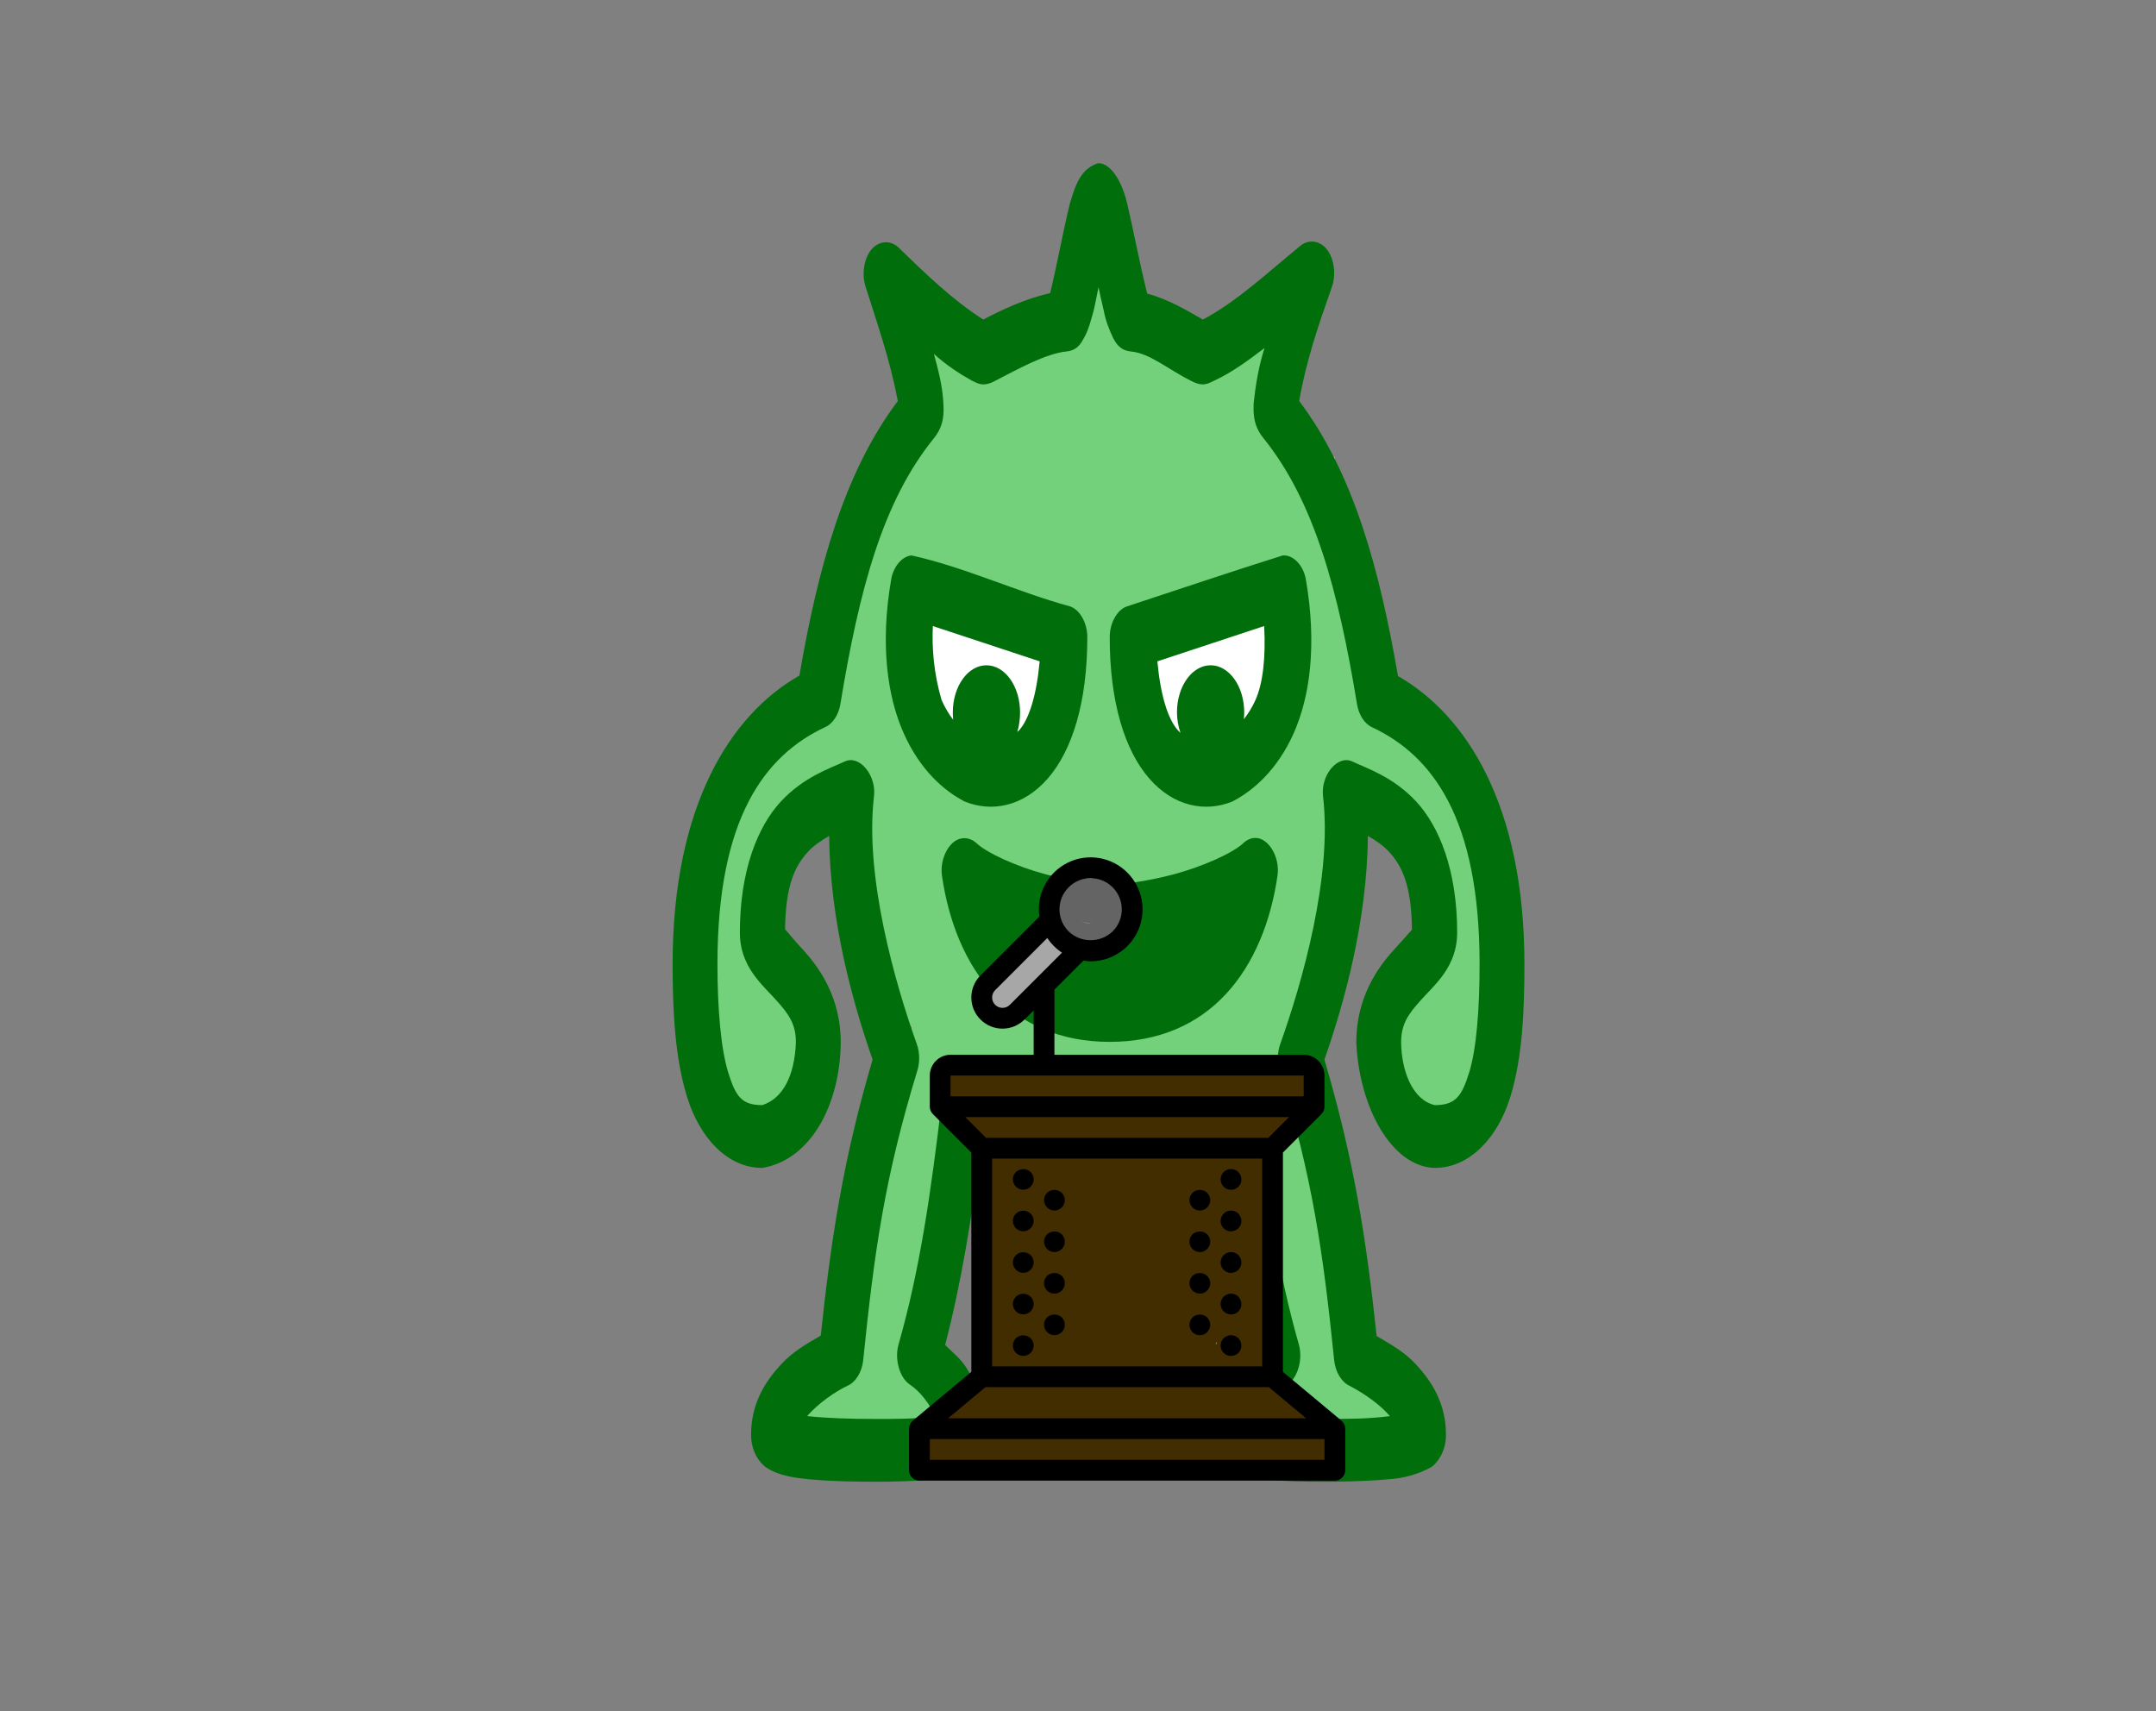 <?xml version="1.0" encoding="UTF-8" standalone="no"?>
<!DOCTYPE svg PUBLIC "-//W3C//DTD SVG 1.1//EN" "http://www.w3.org/Graphics/SVG/1.1/DTD/svg11.dtd">
<svg width="100%" height="100%" viewBox="0 0 630 500" version="1.1" xmlns="http://www.w3.org/2000/svg" xmlns:xlink="http://www.w3.org/1999/xlink" xml:space="preserve" xmlns:serif="http://www.serif.com/" style="fill-rule:evenodd;clip-rule:evenodd;stroke-linejoin:round;stroke-miterlimit:2;">
    <rect x="0" y="0" width="630" height="500" fill="#808080" stroke="none"/>
    <g id="Layer2" transform="matrix(1,0,0,1,1,0)">
        <g transform="matrix(1.169,0,0,1,-48.446,0)">
            <rect x="237.245" y="400" width="42.755" height="20" style="fill:rgb(115,209,123);"/>
        </g>
        <g transform="matrix(0.944,0,0,1,13.993,0)">
            <rect x="266.298" y="100" width="116.89" height="214.279" style="fill:rgb(115,209,123);"/>
        </g>
        <g transform="matrix(1.169,0,0,1,83.573,0.501)">
            <rect x="237.245" y="400" width="42.755" height="20" style="fill:rgb(115,209,123);"/>
        </g>
        <g transform="matrix(1.262,0.308,-0.237,0.972,10.438,-73.232)">
            <rect x="260" y="304.118" width="17.762" height="105.76" style="fill:rgb(115,209,123);"/>
        </g>
        <g transform="matrix(-1.262,0.308,0.237,0.972,630.467,-78.383)">
            <rect x="260" y="304.118" width="17.762" height="105.76" style="fill:rgb(115,209,123);"/>
        </g>
        <g transform="matrix(1,0,0,1,-1,0)">
            <rect x="310.323" y="80" width="19.677" height="30" style="fill:rgb(115,209,123);"/>
        </g>
        <g transform="matrix(1,0,0,1,-1,0)">
            <rect x="258.838" y="130" width="18.924" height="170" style="fill:rgb(115,209,123);"/>
        </g>
        <g transform="matrix(1,0,0,1,-1,0)">
            <rect x="250" y="146.279" width="10" height="127.806" style="fill:rgb(115,209,123);"/>
        </g>
        <g transform="matrix(1.593,0,0,1,-227.433,0)">
            <rect x="376.607" y="133.467" width="10.412" height="166.533" style="fill:rgb(115,209,123);"/>
        </g>
        <g transform="matrix(1,0,0,1,-1,0)">
            <rect x="383.188" y="161.984" width="16.812" height="78.016" style="fill:rgb(115,209,123);"/>
        </g>
        <g transform="matrix(1,0,0,1,-1,0)">
            <rect x="206.281" y="280" width="29.051" height="46.121" style="fill:rgb(115,209,123);"/>
        </g>
        <g transform="matrix(1.237,0,0,1.077,-54.465,-11.495)">
            <rect x="210" y="224.278" width="15.699" height="55.722" style="fill:rgb(115,209,123);"/>
        </g>
        <g transform="matrix(1.167,0,0,1,-43.582,0)">
            <rect x="225.699" y="210" width="29.301" height="30" style="fill:rgb(115,209,123);"/>
        </g>
        <g transform="matrix(-1,0,0,1,641,1)">
            <rect x="206.281" y="280" width="29.051" height="46.121" style="fill:rgb(115,209,123);"/>
        </g>
        <g transform="matrix(-1.237,0,0,1.077,694.465,-10.495)">
            <rect x="210" y="224.278" width="15.699" height="55.722" style="fill:rgb(115,209,123);"/>
        </g>
        <g transform="matrix(-1.226,0,0,1.077,698.568,-15.211)">
            <rect x="225.699" y="210" width="29.301" height="30" style="fill:rgb(115,209,123);"/>
        </g>
        <g transform="matrix(1.388,0,0,1,-99.872,0)">
            <rect x="244.203" y="180" width="10.797" height="40" style="fill:rgb(115,209,123);"/>
        </g>
    </g>
    <rect x="270" y="180" width="40" height="40" style="fill:white;"/>
    <g transform="matrix(1,0,0,1,63.869,0)">
        <rect x="270" y="180" width="40" height="40" style="fill:white;"/>
    </g>
    <g transform="matrix(3.275,0,0,4.587,157.245,-4357.51)">
        <path d="M50,960.362C48.432,960.693 47.944,961.724 47.438,962.955C46.78,964.894 46.313,966.782 45.688,968.64C43.421,969.009 41.309,969.727 39.719,970.327C36.975,969.07 34.66,967.479 32.156,965.735C31.438,965.247 30.396,965.303 29.735,965.866C29.073,966.428 28.851,967.448 29.219,968.234C30.335,970.754 31.398,972.912 32.094,975.513C27.274,980.097 24.961,986.167 23.313,993.006C17.161,995.497 12,1001.31 12,1011.38C12,1014.48 12.224,1017.42 13.313,1019.9C14.401,1022.39 16.833,1024.37 20,1024.37C24.371,1023.85 26.954,1020.29 27,1016.37C27,1013.54 25.127,1011.66 23.75,1010.56C23.164,1010.12 22.575,1009.63 22.031,1009.16C22.086,1006.34 22.932,1005.11 24.094,1004.22C24.624,1003.81 25.29,1003.5 25.969,1003.22C26.03,1008.69 28.121,1013.95 29.844,1017.47C27.232,1023.78 26.138,1028.86 25.219,1035.05C23.965,1035.57 22.689,1036.09 21.656,1036.9C20.288,1037.96 19,1039.36 19,1041.36C19,1042.49 19.819,1043.17 20.281,1043.42C21.526,1044.02 23.036,1044.12 24.25,1044.21C26.23,1044.34 28.499,1044.36 30,1044.36C31.502,1044.36 33.532,1044.34 35.281,1044.21C36.647,1044.17 37.84,1043.85 38.906,1043.33C39.353,1043.03 40,1042.33 40,1041.36C40,1039.7 39.235,1038.29 38.281,1037.18C37.725,1036.53 36.99,1036.13 36.313,1035.65C37.774,1031.64 38.706,1027.5 39.5,1023.03C43.45,1024.33 47.504,1024.37 50,1024.37C52.488,1024.37 56.562,1024.35 60.5,1023.06C61.292,1027.52 62.231,1031.65 63.688,1035.65C63.018,1036.13 62.301,1036.54 61.75,1037.18C60.796,1038.29 60,1039.7 60,1041.36C60,1042.33 60.678,1043.03 61.125,1043.33C62.213,1044.03 63.607,1044.1 64.719,1044.21C66.468,1044.34 68.499,1044.36 70,1044.36C71.502,1044.36 73.77,1044.34 75.75,1044.21C77.188,1044.16 78.554,1043.88 79.719,1043.42C80.181,1043.17 81,1042.5 81,1041.36C81,1039.36 79.712,1037.96 78.344,1036.9C77.321,1036.1 76.052,1035.6 74.813,1035.08C73.892,1028.87 72.773,1023.79 70.156,1017.47C71.879,1013.95 73.97,1008.69 74.031,1003.22C74.719,1003.5 75.37,1003.81 75.906,1004.22C77.074,1005.12 77.921,1006.35 77.969,1009.19C77.431,1009.63 76.734,1010.18 76.25,1010.56C74.873,1011.66 73,1013.54 73,1016.37C73.256,1020.49 76.129,1024.29 80,1024.37C83.167,1024.37 85.63,1022.39 86.719,1019.9C87.808,1017.42 88,1014.48 88,1011.38C88,1001.33 82.855,995.537 76.719,993.038C75.067,986.18 72.741,980.107 67.906,975.513C68.527,972.944 69.635,970.66 70.813,968.266C71.218,967.487 71.03,966.446 70.378,965.858C69.726,965.27 68.671,965.19 67.938,965.673C65.004,967.381 62.34,969.182 59.313,970.327C58.012,969.807 56.386,969.069 54.344,968.672C53.668,966.763 53.164,964.779 52.563,962.955C52.122,961.594 51.157,960.386 50,960.362L50,960.362ZM50,968.265C50.153,968.776 50.318,969.326 50.469,969.765C50.648,970.453 50.981,971.005 51.313,971.514C51.513,971.765 51.852,972.286 52.875,972.358C54.623,972.48 56.109,973.466 58.344,974.263C59.443,974.655 59.867,974.35 60.375,974.201C61.938,973.684 63.474,972.869 64.813,972.139C64.29,973.297 64.014,974.51 63.844,975.638C63.82,976.193 63.751,977.029 64.688,977.856C69.257,981.89 71.387,987.563 73.063,994.818C73.209,995.489 73.725,996.066 74.375,996.287C79.743,998.075 84,1002.05 84,1011.38C84,1014.26 83.724,1016.8 83.063,1018.31C82.401,1019.82 81.834,1020.37 80,1020.37C78.006,1020.04 77.025,1018.18 77,1016.37C77,1015.21 77.627,1014.58 78.75,1013.69C79.312,1013.24 79.963,1012.81 80.594,1012.22C81.225,1011.63 82,1010.71 82,1009.38C82,1005.4 80.393,1002.61 78.344,1001.03C76.294,999.459 73.999,998.931 72.625,998.473C71.329,998.052 69.816,999.346 70.031,1000.69C70.883,1005.8 68.159,1012.59 66.219,1016.47C65.954,1016.98 65.931,1017.62 66.156,1018.15C69.084,1024.98 70.039,1029.7 71.031,1036.65C71.142,1037.37 71.682,1038.01 72.375,1038.24C73.666,1038.72 75.101,1039.43 76,1040.18C74.075,1040.37 71.926,1040.36 70,1040.36C68.157,1040.36 66.243,1040.33 64.594,1040.18C64.989,1039.28 66.1,1038.62 66.906,1038.15C67.795,1037.7 68.242,1036.54 67.875,1035.62C65.96,1030.83 64.963,1025.99 63.969,1020.03C63.747,1018.82 62.23,1018.05 61.125,1018.59C57.721,1020.29 53,1020.37 50,1020.37C47,1020.37 42.31,1020.29 38.906,1018.59C37.797,1018.03 36.247,1018.8 36.031,1020.03C35.037,1025.99 34.071,1030.83 32.156,1035.62C31.789,1036.54 32.236,1037.7 33.125,1038.15C34.156,1038.64 34.918,1039.42 35.438,1040.18C33.688,1040.38 31.694,1040.36 30,1040.36C27.932,1040.36 25.836,1040.32 24,1040.18C24.986,1039.37 26.497,1038.62 27.625,1038.24C28.33,1038.02 28.884,1037.38 29,1036.65C29.992,1029.7 30.916,1024.98 33.844,1018.15C34.069,1017.62 34.046,1016.98 33.781,1016.47C31.841,1012.59 29.117,1005.8 29.969,1000.69C30.185,999.345 28.671,998.051 27.375,998.473C26.001,998.93 23.706,999.459 21.656,1001.03C19.607,1002.61 18,1005.4 18,1009.38C18,1010.71 18.775,1011.63 19.406,1012.22C20.037,1012.81 20.688,1013.24 21.25,1013.69C22.373,1014.58 23,1015.21 23,1016.37C22.885,1018.52 21.821,1019.95 20,1020.37C18.167,1020.37 17.63,1019.82 16.969,1018.31C16.308,1016.8 16,1014.26 16,1011.37C16,1002.05 20.257,998.074 25.625,996.286C26.287,996.075 26.817,995.496 26.969,994.818C28.647,987.548 30.73,981.92 35.313,977.887C36.296,977.021 36.187,976.179 36.156,975.638C36.076,974.512 35.683,973.498 35.313,972.514C36.399,973.217 37.552,973.758 38.656,974.201C39.154,974.357 39.627,974.653 40.688,974.263C42.737,973.51 45.27,972.491 47.156,972.357C48.166,972.285 48.485,971.766 48.688,971.514C49.119,970.996 49.347,970.305 49.563,969.764C49.713,969.326 49.848,968.774 50,968.265L50,968.265ZM33.313,985.353C32.468,985.409 31.697,986.06 31.5,986.883C30.496,991.025 31.161,994.357 32.625,996.692C34.089,999.027 36.197,1000.32 37.906,1000.97C37.958,1001 38.01,1001.02 38.063,1001.03C40.477,1001.73 43.289,1001.35 45.469,999.566C47.648,997.783 49,994.719 49,990.569C49.011,989.672 48.341,988.812 47.469,988.601C42.757,987.682 38.001,986.081 33.313,985.353L33.313,985.353ZM66.438,985.353C61.827,986.389 57.157,987.515 52.531,988.601C51.659,988.812 50.989,989.672 51,990.569C51,994.719 52.352,997.783 54.531,999.566C56.711,1001.35 59.523,1001.73 61.938,1001.03C61.99,1001.01 62.043,1001 62.094,1000.97C63.803,1000.32 65.942,999.027 67.406,996.692C68.87,994.357 69.504,991.025 68.5,986.883C68.284,985.98 67.366,985.298 66.438,985.353ZM35.219,989.851L44.75,992.1C44.467,994.28 43.805,995.764 42.938,996.474C42.878,996.522 42.811,996.555 42.75,996.599C42.92,996.223 43,995.788 43,995.349C43,993.693 41.657,992.35 40,992.35C38.343,992.35 37,993.693 37,995.349C37,995.504 37.009,995.669 37.031,995.818C36.649,995.469 36.297,995.042 36,994.568C35.306,992.885 35.124,991.273 35.219,989.851ZM64.781,989.851C64.932,991.894 64.66,993.516 64,994.568C63.702,995.043 63.347,995.438 62.969,995.786C62.989,995.647 63,995.494 63,995.349C63,993.693 61.657,992.35 60,992.35C58.343,992.35 57,993.693 57,995.349C57,995.814 57.124,996.269 57.313,996.661C57.226,996.602 57.145,996.541 57.063,996.474C56.195,995.764 55.533,994.28 55.25,992.1L64.781,989.851ZM63.938,1003.35C63.571,1003.36 63.21,1003.48 62.906,1003.69C61.961,1004.32 59.266,1005.18 56.75,1005.66C54.234,1006.14 51.667,1006.35 51,1006.35C50.333,1006.35 47.766,1006.14 45.25,1005.66C42.734,1005.18 40.07,1004.32 39.125,1003.69C38.732,1003.43 38.247,1003.32 37.781,1003.38C36.682,1003.5 35.818,1004.67 36.031,1005.75C36.612,1008.65 38.124,1011.38 40.656,1013.31C43.188,1015.25 46.667,1016.34 51,1016.34C55.333,1016.34 58.812,1015.25 61.344,1013.31C63.876,1011.38 65.388,1008.65 65.969,1005.75C66.215,1004.57 65.145,1003.3 63.938,1003.35Z" style="fill:rgb(0,110,10);fill-rule:nonzero;"/>
    </g>
    <g id="Layer1">
        <path d="M282.12,327.48C281.315,326.861 280.601,326.276 280.038,325.763C276.827,322.838 276.276,319.615 276.287,318.345C276.308,315.931 277.166,314.352 278.001,313.255C279.735,310.978 282.214,309.619 285.701,310.08C286.411,310.173 288.506,311.158 289.822,311.807C292.782,311.766 295.729,311.581 298.626,311.102C304.119,310.195 307.716,311.729 312.981,312.763C320.799,314.297 331.331,313.078 339.085,312.111C341.764,311.777 344.483,312.036 347.17,311.719C349.125,311.489 350.987,311.403 352.969,311.403L356.096,311.403C358.662,311.403 359.91,311.434 360.216,311.46C362.888,311.694 364.127,312.841 364.495,313.127C364.709,313.293 364.909,313.463 365.093,313.638L366.41,313.302L367.886,312.93C368.507,312.71 371.3,311.734 372.654,311.512C374.018,311.288 375.203,311.346 376.087,311.505C378.078,311.864 379.533,312.785 380.589,313.841C381.785,315.038 383.824,317.662 382.63,321.907C382.254,323.245 379.012,328.567 378.469,329.67C376.531,333.613 373.481,336.341 369.819,338.573C370.103,339.293 370.331,340.099 370.477,340.992C371.001,344.206 370.259,350.284 369.909,352.407C368.967,358.108 368.306,367.09 370.179,372.71C372.039,378.29 371.583,386.617 371.583,392.647C371.583,393.213 371.667,393.812 371.794,394.333C372.306,395.264 373.216,396.948 373.339,397.314C374.119,399.644 373.686,401.372 373.414,402.259C373.082,403.346 372.611,404.255 372.019,405.004C374.784,406.777 377.202,408.982 379.676,411.416C381.427,411.917 384.367,412.828 385.32,413.531C387.85,415.398 388.868,417.834 388.911,420.386C388.961,423.325 387.82,426.214 384.225,427.996C383.265,428.471 381.579,429.001 379.384,429.042C376.127,429.103 370.184,428.109 369.415,427.918C364.935,426.807 359.537,428.032 354.965,428.032C339.308,428.032 322.33,430.947 306.666,428.348C297.844,426.884 287.251,426.274 278.839,428.778C274.607,430.037 270.149,427.624 268.889,423.392C267.63,419.16 270.043,414.702 274.275,413.442C275.259,413.149 276.267,412.887 277.295,412.655C277.569,411.263 278.329,409.747 279.898,408.205C281.527,406.603 284.095,405.262 287.317,404.538C287.226,400.489 287.127,391.9 287.817,389.094C289.775,381.127 289.176,368.83 287.264,361.18C286.632,358.654 285.021,352.671 284.64,348.178C284.341,344.648 284.895,341.665 285.79,339.844C286.13,339.153 286.67,338.33 287.47,337.555C284.164,336.574 281.75,333.51 281.75,329.887C281.75,329.049 281.879,328.24 282.12,327.48ZM355.589,392.054C355.453,392.277 355.311,392.486 355.166,392.683L355.585,392.712L355.583,392.647L355.589,392.054Z" style="fill:rgb(66,45,0);"/>
        <path d="M368.914,431.76C373.081,431.76 376.761,431.059 380.713,431.059C385.129,431.059 388.713,427.474 388.713,423.059C388.713,418.644 385.129,415.059 380.713,415.059C376.761,415.059 373.081,415.76 368.914,415.76C364.499,415.76 360.914,419.345 360.914,423.76C360.914,428.176 364.499,431.76 368.914,431.76Z" style="fill:rgb(66,45,0);"/>
        <path d="M307.864,268.57C307.726,268.171 307.625,267.765 307.563,267.357C307.276,265.477 307.465,262.856 310.201,260.166C312.892,257.52 316.528,256.536 319.619,256.796C322.265,257.019 324.504,258.149 325.94,259.576C328.376,261.997 329.418,265.313 327.49,269.237C325.393,273.502 322.871,275.57 320.237,277.017C319.042,277.673 317.808,278.163 316.554,278.693C315.7,279.054 314.793,279.407 313.962,280.252C310.984,283.282 307.824,285.486 304.863,287.797C302.744,289.45 300.725,291.143 299.223,293.689C297.4,296.779 293.412,297.808 290.322,295.986C287.232,294.163 286.203,290.175 288.025,287.085C290.42,283.025 293.488,280.184 296.865,277.548C299.399,275.571 302.142,273.732 304.692,271.139C305.736,270.076 306.795,269.248 307.864,268.57ZM312.419,265.783C312.415,265.866 312.413,265.949 312.413,266.032L312.419,265.783Z" style="fill:rgb(167,167,167);"/>
        <path d="M318.923,256.682C319.737,256.313 320.64,256.108 321.591,256.108C323.245,256.108 324.736,256.643 326.029,257.734C327.197,258.721 328.841,261.206 328.712,264.733C328.606,267.63 327.324,271.454 325.381,273.555C322.754,276.395 319.303,277.577 315.047,275.448C312.566,274.208 309.766,272.194 308.621,269.904C306.775,266.213 308.099,261.684 311.902,258.902C313.605,257.655 315.666,256.897 317.175,256.711C317.794,256.635 318.378,256.631 318.923,256.682ZM318.856,269.731C317.811,269.765 316.744,269.548 315.744,269.048C316.334,269.343 317.671,270.04 318.856,269.731ZM321.435,269.104L321.435,269.104L321.591,269.108L321.435,269.104ZM318.769,268.464C319.171,268.671 319.592,268.825 320.027,268.928L320.034,268.919C319.593,268.81 319.17,268.657 318.769,268.464Z" style="fill:rgb(100,100,100);"/>
    </g>
    <g transform="matrix(3.035,0,0,3.035,265.623,247.511)">
        <path d="M41.932,55.662C41.919,55.627 41.903,55.592 41.886,55.558C41.849,55.485 41.803,55.417 41.75,55.356C41.727,55.326 41.702,55.298 41.675,55.271C41.662,55.259 41.654,55.243 41.641,55.232L36,50.531L36,29.414L39.706,25.708C39.894,25.52 39.999,25.265 40,25L40,22C39.999,20.896 39.104,20.001 38,20L14,20L14,13.728L16.795,10.933C17.024,10.971 17.254,10.993 17.485,11C19.508,11 21.331,9.782 22.105,7.913C22.878,6.045 22.451,3.894 21.021,2.464C19.506,0.939 17.184,0.558 15.261,1.517C13.338,2.476 12.247,4.561 12.554,6.688L6.879,12.364C5.707,13.535 5.707,15.435 6.879,16.606C8.05,17.778 9.95,17.778 11.121,16.606L12,15.728L12,20L4,20C2.896,20.001 2.001,20.896 2,22L2,25C2.001,25.265 2.106,25.52 2.294,25.708L6,29.414L6,50.531L0.359,55.232C0.346,55.243 0.338,55.259 0.325,55.271C0.298,55.298 0.273,55.326 0.25,55.356C0.197,55.417 0.151,55.485 0.114,55.558C0.097,55.592 0.081,55.627 0.068,55.662C0.035,55.754 0.016,55.849 0.011,55.946C0.01,55.965 -0,55.981 -0,56L-0,60C-0,60.265 0.105,60.52 0.293,60.707C0.48,60.895 0.735,61 1,61L41,61C41.265,61 41.52,60.895 41.707,60.707C41.895,60.52 42,60.265 42,60L42,56C42,55.981 41.99,55.965 41.989,55.947C41.984,55.85 41.965,55.754 41.932,55.662ZM15.364,3.878C16.536,2.707 18.435,2.707 19.607,3.879C20.778,5.051 20.778,6.95 19.606,8.122C18.419,9.254 16.551,9.254 15.364,8.122C14.194,6.949 14.194,5.051 15.364,3.878ZM9.707,15.192C9.316,15.582 8.683,15.582 8.293,15.192C8.105,15.005 8,14.75 8,14.485C8,14.22 8.105,13.966 8.293,13.778L13.314,8.756C13.685,9.318 14.167,9.8 14.729,10.171L12.305,12.595L12.285,12.615L9.707,15.192ZM34.586,28L7.414,28L5.414,26L36.586,26L34.586,28ZM8,30L34,30L34,50L8,50L8,30ZM38,22L38,24L4,24L4,22L38,22ZM7.362,52L34.638,52L38.238,55L3.762,55L7.362,52ZM40,59L2,59L2,57L40,57L40,59Z" style="fill-rule:nonzero;"/>
        <path d="M10.29,31.29C9.902,31.681 9.904,32.313 10.294,32.702C10.684,33.092 11.316,33.092 11.706,32.702C12.096,32.313 12.098,31.681 11.71,31.29C11.309,30.92 10.691,30.92 10.29,31.29Z" style="fill-rule:nonzero;"/>
        <path d="M13.29,33.29C12.902,33.681 12.904,34.313 13.294,34.702C13.684,35.092 14.316,35.092 14.706,34.702C15.096,34.313 15.098,33.681 14.71,33.29C14.309,32.92 13.691,32.92 13.29,33.29Z" style="fill-rule:nonzero;"/>
        <path d="M13.29,37.29C12.902,37.681 12.904,38.313 13.294,38.702C13.684,39.092 14.316,39.092 14.706,38.702C15.096,38.313 15.098,37.681 14.71,37.29C14.309,36.92 13.691,36.92 13.29,37.29Z" style="fill-rule:nonzero;"/>
        <path d="M13.29,41.29C12.902,41.681 12.904,42.313 13.294,42.702C13.684,43.092 14.316,43.092 14.706,42.702C15.096,42.313 15.098,41.681 14.71,41.29C14.309,40.92 13.691,40.92 13.29,41.29Z" style="fill-rule:nonzero;"/>
        <path d="M13.29,45.29C12.902,45.681 12.904,46.313 13.294,46.702C13.684,47.092 14.316,47.092 14.706,46.702C15.096,46.313 15.098,45.681 14.71,45.29C14.309,44.92 13.691,44.92 13.29,45.29Z" style="fill-rule:nonzero;"/>
        <path d="M10.29,35.29C9.902,35.681 9.904,36.313 10.294,36.702C10.684,37.092 11.316,37.092 11.706,36.702C12.096,36.313 12.098,35.681 11.71,35.29C11.309,34.92 10.691,34.92 10.29,35.29Z" style="fill-rule:nonzero;"/>
        <path d="M10.29,39.29C9.902,39.681 9.904,40.313 10.294,40.702C10.684,41.092 11.316,41.092 11.706,40.702C12.096,40.313 12.098,39.681 11.71,39.29C11.309,38.92 10.691,38.92 10.29,39.29Z" style="fill-rule:nonzero;"/>
        <path d="M10.29,43.29C9.902,43.681 9.904,44.313 10.294,44.702C10.684,45.092 11.316,45.092 11.706,44.702C12.096,44.313 12.098,43.681 11.71,43.29C11.309,42.92 10.691,42.92 10.29,43.29Z" style="fill-rule:nonzero;"/>
        <path d="M10.29,47.29C9.902,47.681 9.904,48.313 10.294,48.702C10.684,49.092 11.316,49.092 11.706,48.702C12.096,48.313 12.098,47.681 11.71,47.29C11.309,46.92 10.691,46.92 10.29,47.29Z" style="fill-rule:nonzero;"/>
        <path d="M31.92,31.62C31.898,31.556 31.868,31.496 31.83,31.44C31.79,31.39 31.75,31.34 31.71,31.29C31.468,31.058 31.129,30.958 30.8,31.02C30.737,31.031 30.677,31.051 30.62,31.08C30.556,31.102 30.495,31.132 30.439,31.17L30.29,31.29C30.25,31.34 30.21,31.39 30.17,31.44C30.132,31.495 30.102,31.556 30.08,31.62C30.051,31.676 30.031,31.737 30.019,31.8C30.008,31.866 30.002,31.933 30,32C30.004,32.265 30.107,32.518 30.29,32.71C30.337,32.753 30.387,32.793 30.439,32.83C30.495,32.868 30.556,32.898 30.62,32.92C30.677,32.949 30.737,32.969 30.8,32.98C30.866,32.992 30.933,32.998 31,33C31.266,33.003 31.522,32.898 31.71,32.71C31.898,32.522 32.003,32.266 32,32C31.999,31.933 31.992,31.866 31.979,31.8C31.969,31.737 31.949,31.676 31.92,31.62Z" style="fill-rule:nonzero;"/>
        <path d="M27.29,33.29C26.902,33.681 26.904,34.313 27.294,34.702C27.684,35.092 28.316,35.092 28.706,34.702C29.096,34.313 29.098,33.681 28.71,33.29C28.309,32.92 27.691,32.92 27.29,33.29Z" style="fill-rule:nonzero;"/>
        <path d="M27.29,37.29C26.902,37.681 26.904,38.313 27.294,38.702C27.684,39.092 28.316,39.092 28.706,38.702C29.096,38.313 29.098,37.681 28.71,37.29C28.309,36.92 27.691,36.92 27.29,37.29Z" style="fill-rule:nonzero;"/>
        <path d="M27.29,41.29C26.902,41.681 26.904,42.313 27.294,42.702C27.684,43.092 28.316,43.092 28.706,42.702C29.096,42.313 29.098,41.681 28.71,41.29C28.309,40.92 27.691,40.92 27.29,41.29Z" style="fill-rule:nonzero;"/>
        <path d="M28.71,45.29C28.309,44.92 27.691,44.92 27.29,45.29C27.202,45.387 27.131,45.499 27.08,45.62C26.973,45.862 26.973,46.138 27.08,46.38C27.131,46.501 27.202,46.613 27.29,46.71C27.684,47.097 28.316,47.097 28.71,46.71C28.798,46.613 28.869,46.501 28.92,46.38C29.027,46.138 29.027,45.862 28.92,45.62C28.869,45.499 28.798,45.387 28.71,45.29Z" style="fill-rule:nonzero;"/>
        <path d="M31.71,35.29C31.47,35.055 31.129,34.954 30.8,35.02C30.737,35.031 30.677,35.051 30.62,35.08C30.556,35.102 30.495,35.132 30.439,35.17L30.29,35.29C30.202,35.387 30.131,35.499 30.08,35.62C30.024,35.738 29.996,35.869 30,36C30.002,36.067 30.008,36.134 30.02,36.2C30.031,36.262 30.051,36.323 30.08,36.38C30.1,36.441 30.13,36.499 30.17,36.55C30.21,36.61 30.25,36.66 30.29,36.71C30.34,36.75 30.39,36.79 30.439,36.83C30.495,36.868 30.556,36.898 30.62,36.92C30.677,36.949 30.737,36.969 30.8,36.98C30.866,36.991 30.933,36.998 31,37C31.265,36.996 31.518,36.892 31.71,36.71C31.75,36.66 31.79,36.61 31.83,36.55C31.87,36.499 31.9,36.441 31.92,36.38C31.949,36.323 31.969,36.263 31.98,36.2C31.992,36.134 31.999,36.067 32,36C32.003,35.869 31.976,35.738 31.92,35.62C31.869,35.499 31.798,35.387 31.71,35.29Z" style="fill-rule:nonzero;"/>
        <path d="M30.8,39.02C30.737,39.031 30.677,39.051 30.62,39.08C30.556,39.102 30.495,39.132 30.439,39.17L30.29,39.29C30.107,39.482 30.003,39.735 30,40C30.002,40.067 30.008,40.134 30.02,40.2C30.031,40.262 30.051,40.323 30.08,40.38C30.102,40.444 30.132,40.504 30.17,40.56C30.21,40.61 30.25,40.66 30.29,40.71C30.337,40.753 30.387,40.793 30.439,40.83C30.495,40.868 30.556,40.898 30.62,40.92C30.677,40.949 30.737,40.969 30.8,40.98C30.866,40.991 30.933,40.998 31,41C31.265,40.996 31.518,40.892 31.71,40.71C31.75,40.66 31.79,40.61 31.83,40.56C31.868,40.504 31.898,40.444 31.92,40.38C31.949,40.323 31.969,40.263 31.98,40.2C31.992,40.134 31.999,40.067 32,40C31.996,39.735 31.893,39.482 31.71,39.29C31.471,39.054 31.129,38.953 30.8,39.02Z" style="fill-rule:nonzero;"/>
        <path d="M31.71,43.29C31.47,43.055 31.129,42.954 30.8,43.02C30.737,43.031 30.677,43.051 30.62,43.08C30.556,43.102 30.495,43.132 30.439,43.17L30.29,43.29C30.202,43.387 30.131,43.499 30.08,43.62C30.024,43.738 29.996,43.869 30,44C30.004,44.265 30.107,44.518 30.29,44.71C30.34,44.75 30.39,44.79 30.439,44.83C30.495,44.868 30.556,44.898 30.62,44.92C30.677,44.949 30.737,44.969 30.8,44.98C30.866,44.992 30.933,44.998 31,45C31.266,45.003 31.522,44.898 31.71,44.71C31.898,44.522 32.003,44.266 32,44C32.003,43.869 31.976,43.738 31.92,43.62C31.869,43.499 31.798,43.387 31.71,43.29Z" style="fill-rule:nonzero;"/>
        <path d="M30.8,47.02C30.737,47.031 30.677,47.051 30.62,47.08C30.556,47.102 30.495,47.132 30.439,47.17C30.387,47.207 30.337,47.247 30.29,47.29C30.107,47.482 30.003,47.735 30,48C30.002,48.067 30.008,48.134 30.02,48.2C30.031,48.262 30.051,48.323 30.08,48.38C30.102,48.444 30.132,48.504 30.17,48.56C30.21,48.61 30.25,48.66 30.29,48.71C30.337,48.753 30.387,48.793 30.439,48.83C30.495,48.868 30.556,48.898 30.62,48.92C30.677,48.949 30.737,48.969 30.8,48.98C30.866,48.991 30.933,48.998 31,49C31.265,48.996 31.518,48.892 31.71,48.71C31.75,48.66 31.79,48.61 31.83,48.56C31.868,48.504 31.898,48.444 31.92,48.38C31.949,48.323 31.969,48.263 31.98,48.2C31.992,48.134 31.999,48.067 32,48C31.996,47.735 31.893,47.482 31.71,47.29C31.468,47.058 31.129,46.958 30.8,47.02Z" style="fill-rule:nonzero;"/>
    </g>
</svg>
